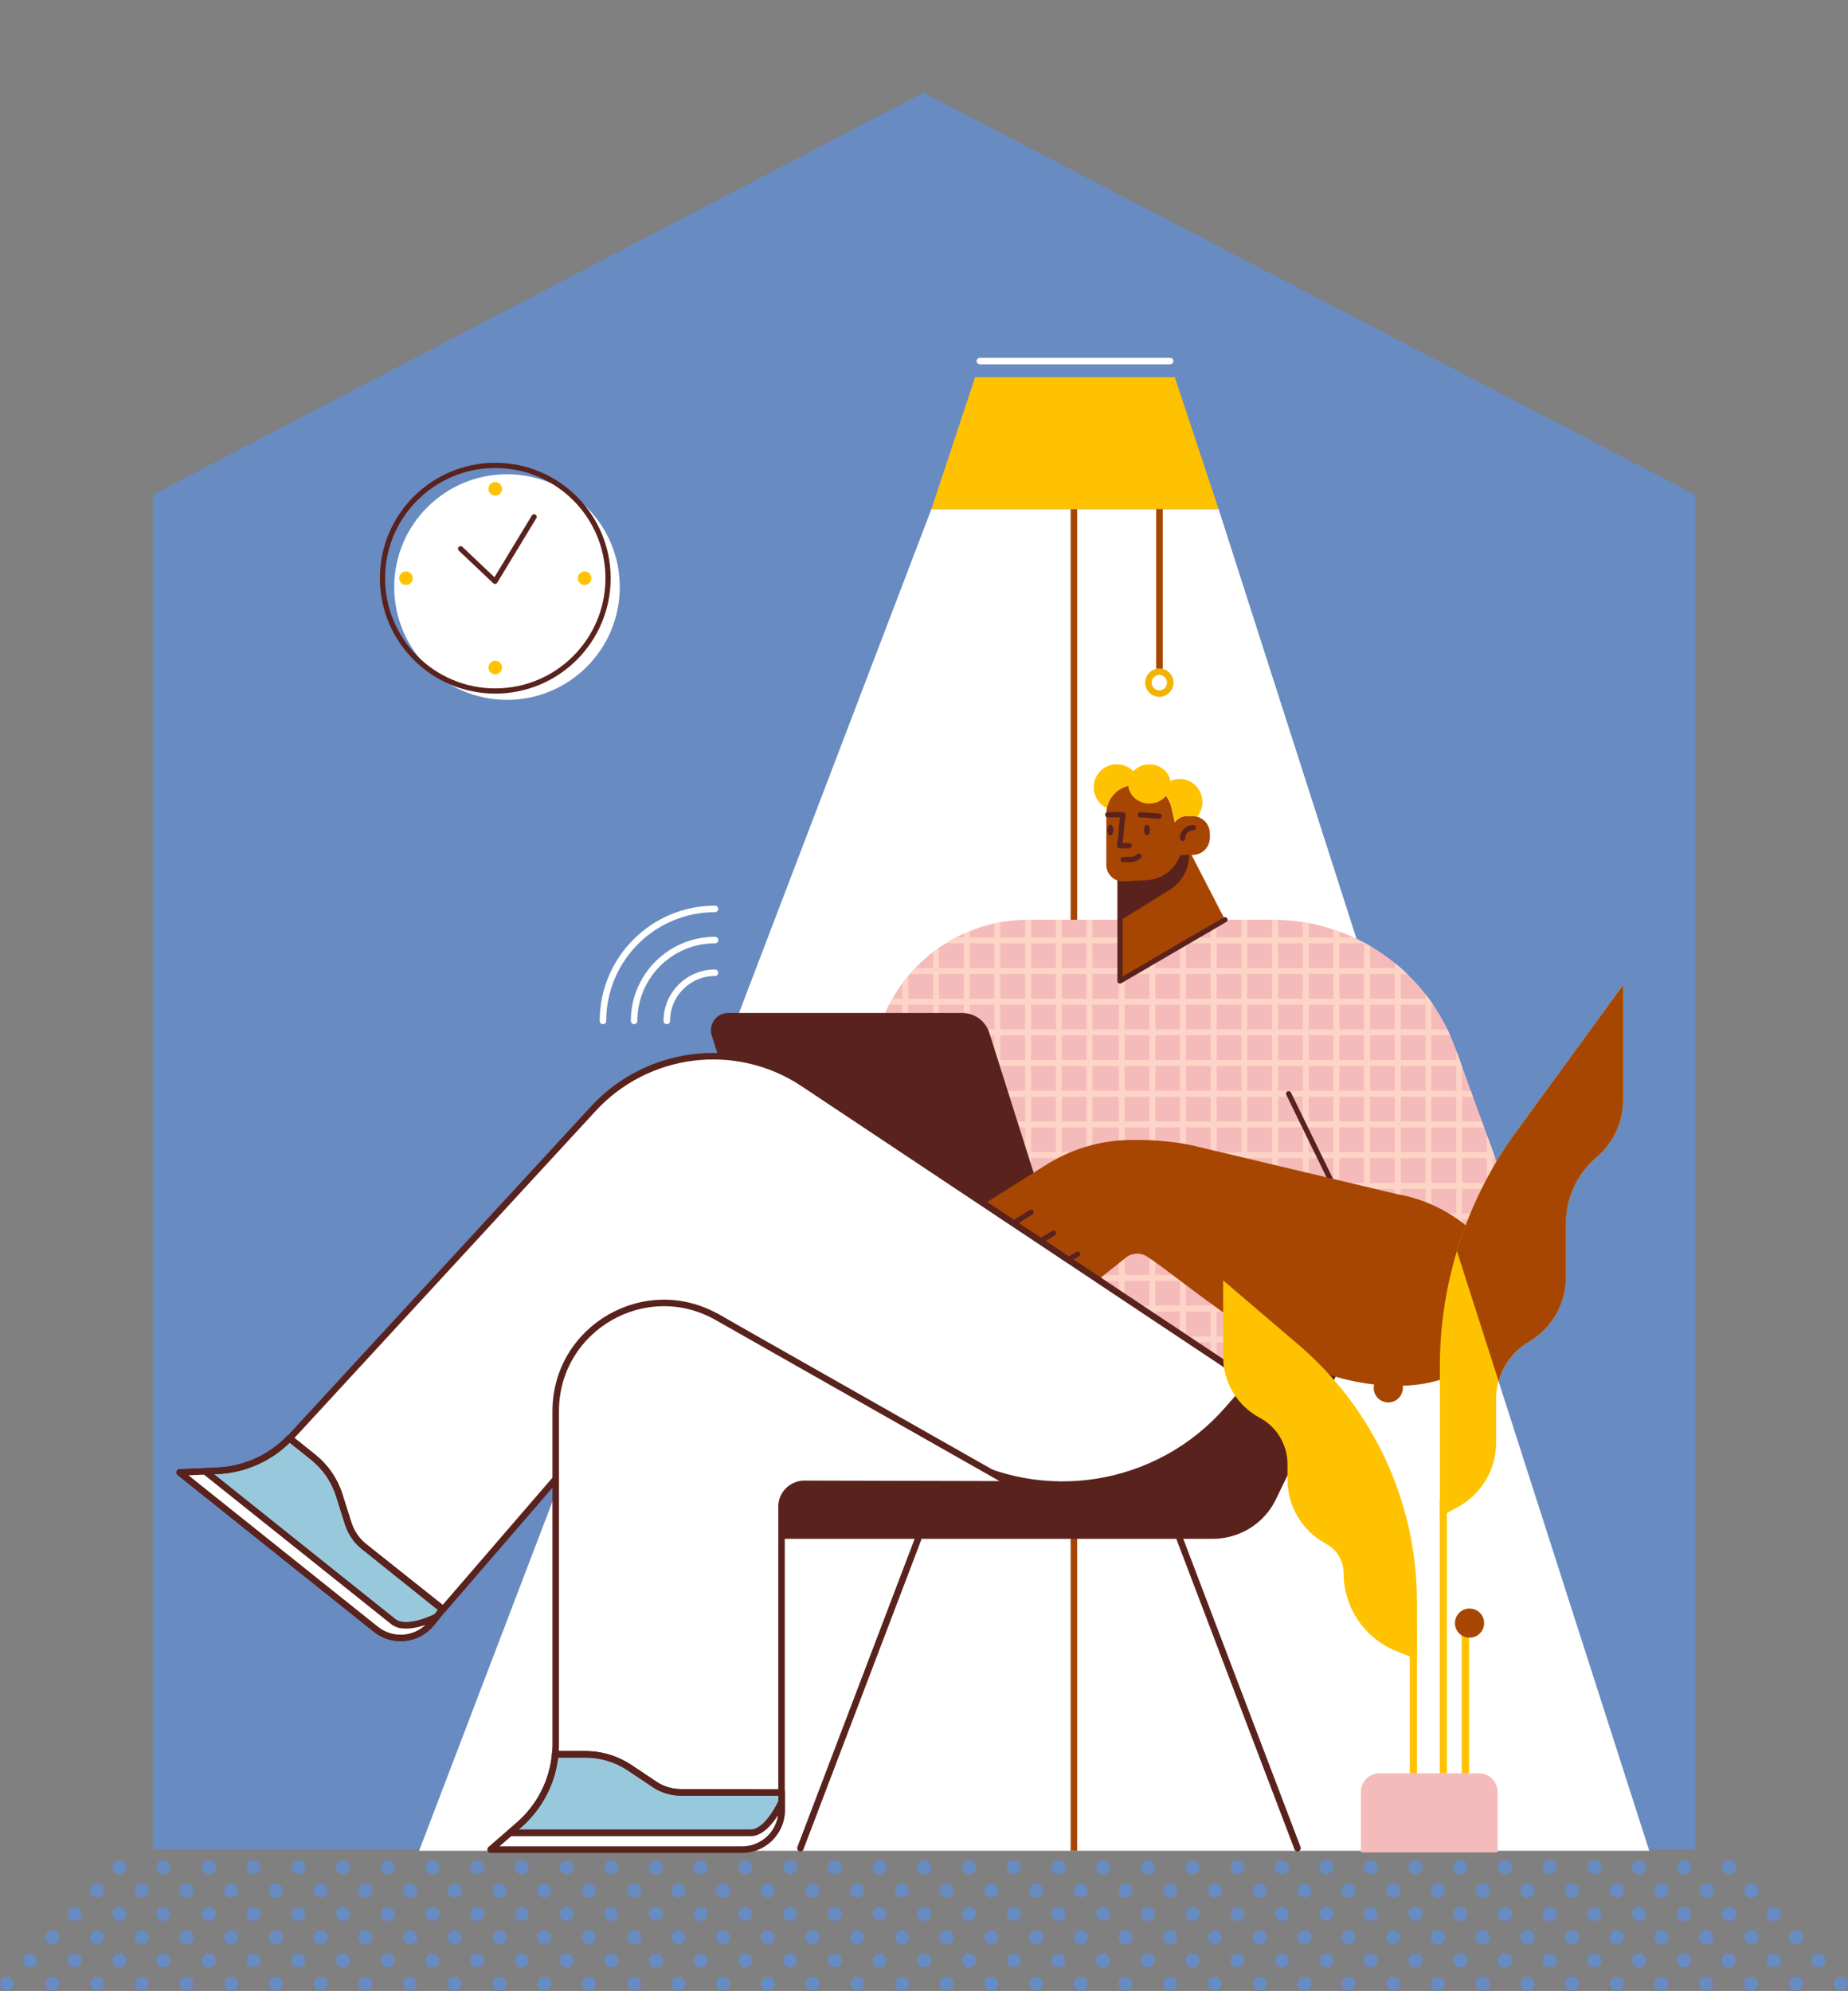 <?xml version="1.0" encoding="utf-8"?>
<!-- Generator: Adobe Illustrator 25.0.1, SVG Export Plug-In . SVG Version: 6.00 Build 0)  -->
<svg version="1.1" id="Capa_1" xmlns="http://www.w3.org/2000/svg" xmlns:xlink="http://www.w3.org/1999/xlink" x="0px" y="0px"
	 viewBox="0 0 1419 1528.5" style="enable-background:new 0 0 1419 1528.5;" xml:space="preserve">
<rect x="0" y="0" width="1419" height="1528.5" fill="#808080" stroke="none"/>
<style type="text/css">
	.st0{fill:#688BC1;}
	.st1{fill:#FFFFFF;}
	.st2{fill:none;stroke:#A74602;stroke-width:5;stroke-miterlimit:10;}
	.st3{fill:#FFC200;}
	.st4{fill:none;stroke:#FFFFFF;stroke-width:5;stroke-linecap:round;stroke-miterlimit:10;}
	.st5{fill:none;stroke:#F3B304;stroke-width:5;stroke-linecap:round;stroke-miterlimit:10;}
	.st6{fill:#59221D;}
	.st7{fill:none;stroke:#59221D;stroke-width:5;stroke-linecap:round;stroke-linejoin:round;}
	.st8{fill:#F5BBBB;}
	.st9{fill:#FED4C7;}
	.st10{fill:none;stroke:#59221D;stroke-width:4;stroke-linecap:round;stroke-linejoin:round;}
	.st11{fill:#A74602;}
	.st12{fill:#FFFFFF;stroke:#59221D;stroke-width:5;stroke-linejoin:round;}
	.st13{fill:#98C8DB;}
</style>
<g id="Layer_2">
	<g id="Слой_1">
		<g id="CHARACTER">
			<g id="PATTERN-2">
				<circle class="st0" cx="297.7" cy="1433.6" r="5.4"/>
				<circle class="st0" cx="332.1" cy="1433.6" r="5.4"/>
				<circle class="st0" cx="366.4" cy="1433.6" r="5.4"/>
				<circle class="st0" cx="400.7" cy="1433.6" r="5.4"/>
				<circle class="st0" cx="435.1" cy="1433.6" r="5.4"/>
				<circle class="st0" cx="469.4" cy="1433.6" r="5.4"/>
				<circle class="st0" cx="503.7" cy="1433.6" r="5.4"/>
				<circle class="st0" cx="91.7" cy="1433.6" r="5.4"/>
				
					<ellipse transform="matrix(3.327802e-02 -0.999 0.999 3.327802e-02 -1310.999 1511.823)" class="st0" cx="126" cy="1433.6" rx="5.4" ry="5.4"/>
				<circle class="st0" cx="160.4" cy="1433.6" r="5.4"/>
				<circle class="st0" cx="194.7" cy="1433.6" r="5.4"/>
				<circle class="st0" cx="229.1" cy="1433.6" r="5.4"/>
				<circle class="st0" cx="263.4" cy="1433.6" r="5.4"/>
				<circle class="st0" cx="280.6" cy="1451.5" r="5.4"/>
				<circle class="st0" cx="314.9" cy="1451.5" r="5.4"/>
				<circle class="st0" cx="349.2" cy="1451.5" r="5.4"/>
				<circle class="st0" cx="383.6" cy="1451.5" r="5.4"/>
				<circle class="st0" cx="417.9" cy="1451.5" r="5.4"/>
				<circle class="st0" cx="452.2" cy="1451.5" r="5.4"/>
				
					<ellipse transform="matrix(0.924 -0.383 0.383 0.924 -518.439 296.725)" class="st0" cx="486.6" cy="1451.5" rx="5.4" ry="5.4"/>
				<circle class="st0" cx="74.5" cy="1451.5" r="5.4"/>
				<circle class="st0" cx="108.9" cy="1451.5" r="5.4"/>
				<circle class="st0" cx="143.2" cy="1451.5" r="5.4"/>
				<circle class="st0" cx="177.5" cy="1451.5" r="5.4"/>
				<circle class="st0" cx="211.9" cy="1451.5" r="5.4"/>
				<circle class="st0" cx="246.2" cy="1451.5" r="5.4"/>
				<circle class="st0" cx="297.7" cy="1469.4" r="5.4"/>
				<circle class="st0" cx="332.1" cy="1469.4" r="5.4"/>
				<circle class="st0" cx="366.4" cy="1469.4" r="5.4"/>
				<circle class="st0" cx="400.7" cy="1469.4" r="5.4"/>
				<circle class="st0" cx="435.1" cy="1469.4" r="5.4"/>
				<circle class="st0" cx="469.4" cy="1469.4" r="5.4"/>
				<circle class="st0" cx="503.7" cy="1469.4" r="5.4"/>
				<circle class="st0" cx="57.4" cy="1469.4" r="5.4"/>
				<circle class="st0" cx="91.7" cy="1469.4" r="5.4"/>
				
					<ellipse transform="matrix(3.327802e-02 -0.999 0.999 3.327802e-02 -1346.779 1546.431)" class="st0" cx="126" cy="1469.4" rx="5.4" ry="5.4"/>
				<circle class="st0" cx="160.4" cy="1469.4" r="5.4"/>
				<circle class="st0" cx="194.7" cy="1469.4" r="5.4"/>
				<circle class="st0" cx="229.1" cy="1469.4" r="5.4"/>
				<circle class="st0" cx="263.4" cy="1469.4" r="5.4"/>
				<circle class="st0" cx="280.6" cy="1487.3" r="5.4"/>
				<circle class="st0" cx="314.9" cy="1487.3" r="5.4"/>
				<circle class="st0" cx="349.2" cy="1487.3" r="5.4"/>
				<circle class="st0" cx="383.6" cy="1487.3" r="5.4"/>
				<circle class="st0" cx="417.9" cy="1487.3" r="5.4"/>
				<circle class="st0" cx="452.2" cy="1487.3" r="5.4"/>
				
					<ellipse transform="matrix(0.924 -0.383 0.383 0.924 -532.139 299.45)" class="st0" cx="486.6" cy="1487.3" rx="5.4" ry="5.4"/>
				<circle class="st0" cx="74.5" cy="1487.3" r="5.4"/>
				<circle class="st0" cx="40.2" cy="1487.3" r="5.4"/>
				<circle class="st0" cx="108.9" cy="1487.3" r="5.4"/>
				<circle class="st0" cx="143.2" cy="1487.3" r="5.4"/>
				<circle class="st0" cx="177.5" cy="1487.3" r="5.4"/>
				<circle class="st0" cx="211.9" cy="1487.3" r="5.4"/>
				<circle class="st0" cx="246.2" cy="1487.3" r="5.4"/>
				<circle class="st0" cx="297.7" cy="1505.1" r="5.4"/>
				<circle class="st0" cx="332.1" cy="1505.1" r="5.4"/>
				<circle class="st0" cx="366.4" cy="1505.1" r="5.4"/>
				<circle class="st0" cx="400.7" cy="1505.1" r="5.4"/>
				<circle class="st0" cx="435.1" cy="1505.1" r="5.4"/>
				<circle class="st0" cx="469.4" cy="1505.1" r="5.4"/>
				<circle class="st0" cx="503.7" cy="1505.1" r="5.4"/>
				<circle class="st0" cx="91.7" cy="1505.1" r="5.4"/>
				<circle class="st0" cx="57.4" cy="1505.1" r="5.4"/>
				<circle class="st0" cx="23" cy="1505.1" r="5.4"/>
				
					<ellipse transform="matrix(3.327802e-02 -0.999 0.999 3.327802e-02 -1382.459 1580.944)" class="st0" cx="126" cy="1505.1" rx="5.4" ry="5.4"/>
				<circle class="st0" cx="160.4" cy="1505.1" r="5.4"/>
				<circle class="st0" cx="194.7" cy="1505.1" r="5.4"/>
				<circle class="st0" cx="229.1" cy="1505.1" r="5.4"/>
				<circle class="st0" cx="263.4" cy="1505.1" r="5.4"/>
				<circle class="st0" cx="280.6" cy="1523" r="5.4"/>
				<circle class="st0" cx="314.9" cy="1523" r="5.4"/>
				<circle class="st0" cx="349.2" cy="1523" r="5.4"/>
				<circle class="st0" cx="383.6" cy="1523" r="5.4"/>
				<circle class="st0" cx="417.9" cy="1523" r="5.4"/>
				<circle class="st0" cx="452.2" cy="1523" r="5.4"/>
				
					<ellipse transform="matrix(0.924 -0.383 0.383 0.924 -545.802 302.168)" class="st0" cx="486.6" cy="1523" rx="5.4" ry="5.4"/>
				<circle class="st0" cx="108.9" cy="1523" r="5.4"/>
				<circle class="st0" cx="74.5" cy="1523" r="5.4"/>
				<circle class="st0" cx="40.2" cy="1523" r="5.4"/>
				
					<ellipse transform="matrix(1 -1.020299e-02 1.020299e-02 1 -15.538 0.134)" class="st0" cx="5.4" cy="1522.9" rx="5.4" ry="5.4"/>
				<circle class="st0" cx="143.2" cy="1523" r="5.4"/>
				<circle class="st0" cx="177.5" cy="1523" r="5.4"/>
				<circle class="st0" cx="211.9" cy="1523" r="5.4"/>
				<circle class="st0" cx="246.2" cy="1523" r="5.4"/>
				<circle class="st0" cx="812.7" cy="1433.6" r="5.4"/>
				<circle class="st0" cx="847.1" cy="1433.6" r="5.4"/>
				<circle class="st0" cx="881.4" cy="1433.6" r="5.4"/>
				<circle class="st0" cx="915.8" cy="1433.6" r="5.4"/>
				<circle class="st0" cx="950.1" cy="1433.6" r="5.4"/>
				<circle class="st0" cx="984.4" cy="1433.6" r="5.4"/>
				
					<ellipse transform="matrix(0.16 -0.987 0.987 0.16 -559.483 2209.607)" class="st0" cx="1018.8" cy="1433.6" rx="5.4" ry="5.4"/>
				<circle class="st0" cx="572.4" cy="1433.6" r="5.4"/>
				<circle class="st0" cx="538" cy="1433.6" r="5.4"/>
				<circle class="st0" cx="606.7" cy="1433.6" r="5.4"/>
				<circle class="st0" cx="641.1" cy="1433.6" r="5.4"/>
				<circle class="st0" cx="675.4" cy="1433.6" r="5.4"/>
				<circle class="st0" cx="709.7" cy="1433.6" r="5.4"/>
				<circle class="st0" cx="744.1" cy="1433.6" r="5.4"/>
				<circle class="st0" cx="778.4" cy="1433.6" r="5.4"/>
				<circle class="st0" cx="795.6" cy="1451.5" r="5.4"/>
				<circle class="st0" cx="829.9" cy="1451.5" r="5.4"/>
				<circle class="st0" cx="864.2" cy="1451.5" r="5.4"/>
				<circle class="st0" cx="898.6" cy="1451.5" r="5.4"/>
				<circle class="st0" cx="932.9" cy="1451.5" r="5.4"/>
				<circle class="st0" cx="967.3" cy="1451.5" r="5.4"/>
				<circle class="st0" cx="1001.6" cy="1451.5" r="5.4"/>
				<circle class="st0" cx="555.2" cy="1451.5" r="5.4"/>
				<circle class="st0" cx="520.9" cy="1451.5" r="5.4"/>
				<circle class="st0" cx="589.6" cy="1451.5" r="5.4"/>
				<circle class="st0" cx="623.9" cy="1451.5" r="5.4"/>
				<circle class="st0" cx="658.2" cy="1451.5" r="5.4"/>
				<circle class="st0" cx="692.6" cy="1451.5" r="5.4"/>
				<circle class="st0" cx="726.9" cy="1451.5" r="5.4"/>
				<circle class="st0" cx="761.2" cy="1451.5" r="5.4"/>
				<circle class="st0" cx="812.7" cy="1469.4" r="5.4"/>
				<circle class="st0" cx="847.1" cy="1469.4" r="5.4"/>
				<circle class="st0" cx="881.4" cy="1469.4" r="5.4"/>
				<circle class="st0" cx="915.8" cy="1469.4" r="5.4"/>
				<circle class="st0" cx="950.1" cy="1469.4" r="5.4"/>
				<circle class="st0" cx="984.4" cy="1469.4" r="5.4"/>
				
					<ellipse transform="matrix(0.16 -0.987 0.987 0.16 -594.82 2239.672)" class="st0" cx="1018.8" cy="1469.4" rx="5.4" ry="5.4"/>
				<circle class="st0" cx="572.4" cy="1469.4" r="5.4"/>
				<circle class="st0" cx="538" cy="1469.4" r="5.4"/>
				<circle class="st0" cx="606.7" cy="1469.4" r="5.4"/>
				<circle class="st0" cx="641.1" cy="1469.4" r="5.4"/>
				<circle class="st0" cx="675.4" cy="1469.4" r="5.4"/>
				<circle class="st0" cx="709.7" cy="1469.4" r="5.4"/>
				<circle class="st0" cx="744.1" cy="1469.4" r="5.4"/>
				<circle class="st0" cx="778.4" cy="1469.4" r="5.4"/>
				<circle class="st0" cx="795.6" cy="1487.3" r="5.4"/>
				<circle class="st0" cx="829.9" cy="1487.3" r="5.4"/>
				<circle class="st0" cx="864.2" cy="1487.3" r="5.4"/>
				<circle class="st0" cx="898.6" cy="1487.3" r="5.4"/>
				<circle class="st0" cx="932.9" cy="1487.3" r="5.4"/>
				<circle class="st0" cx="967.3" cy="1487.3" r="5.4"/>
				<circle class="st0" cx="1001.6" cy="1487.3" r="5.4"/>
				<circle class="st0" cx="555.2" cy="1487.3" r="5.4"/>
				<circle class="st0" cx="520.9" cy="1487.3" r="5.4"/>
				<circle class="st0" cx="589.6" cy="1487.3" r="5.4"/>
				<circle class="st0" cx="623.9" cy="1487.3" r="5.4"/>
				<circle class="st0" cx="658.2" cy="1487.3" r="5.4"/>
				<circle class="st0" cx="692.6" cy="1487.3" r="5.4"/>
				<circle class="st0" cx="726.9" cy="1487.3" r="5.4"/>
				<circle class="st0" cx="761.2" cy="1487.3" r="5.4"/>
				<circle class="st0" cx="812.7" cy="1505.1" r="5.4"/>
				<circle class="st0" cx="847.1" cy="1505.1" r="5.4"/>
				<circle class="st0" cx="881.4" cy="1505.1" r="5.4"/>
				<circle class="st0" cx="915.8" cy="1505.1" r="5.4"/>
				<circle class="st0" cx="950.1" cy="1505.1" r="5.4"/>
				<circle class="st0" cx="984.4" cy="1505.1" r="5.4"/>
				
					<ellipse transform="matrix(0.16 -0.987 0.987 0.16 -630.059 2269.654)" class="st0" cx="1018.8" cy="1505.1" rx="5.4" ry="5.4"/>
				<circle class="st0" cx="572.4" cy="1505.1" r="5.4"/>
				<circle class="st0" cx="538" cy="1505.1" r="5.4"/>
				<circle class="st0" cx="606.7" cy="1505.1" r="5.4"/>
				<circle class="st0" cx="641.1" cy="1505.1" r="5.4"/>
				<circle class="st0" cx="675.4" cy="1505.1" r="5.4"/>
				<circle class="st0" cx="709.7" cy="1505.1" r="5.4"/>
				<circle class="st0" cx="744.1" cy="1505.1" r="5.4"/>
				<circle class="st0" cx="778.4" cy="1505.1" r="5.4"/>
				<circle class="st0" cx="795.6" cy="1523" r="5.4"/>
				<circle class="st0" cx="829.9" cy="1523" r="5.4"/>
				<circle class="st0" cx="864.2" cy="1523" r="5.4"/>
				<circle class="st0" cx="898.6" cy="1523" r="5.4"/>
				<circle class="st0" cx="932.9" cy="1523" r="5.4"/>
				<circle class="st0" cx="967.3" cy="1523" r="5.4"/>
				<circle class="st0" cx="1001.6" cy="1523" r="5.4"/>
				<circle class="st0" cx="555.2" cy="1523" r="5.4"/>
				<circle class="st0" cx="520.9" cy="1523" r="5.4"/>
				<circle class="st0" cx="589.6" cy="1523" r="5.4"/>
				<circle class="st0" cx="623.9" cy="1523" r="5.4"/>
				<circle class="st0" cx="658.2" cy="1523" r="5.4"/>
				<circle class="st0" cx="692.6" cy="1523" r="5.4"/>
				<circle class="st0" cx="726.9" cy="1523" r="5.4"/>
				<circle class="st0" cx="761.2" cy="1523" r="5.4"/>
				<circle class="st0" cx="1052.6" cy="1433.6" r="5.4"/>
				<path class="st0" d="M1087,1428.1c3,0,5.5,2.4,5.5,5.4s-2.4,5.4-5.5,5.4s-5.4-2.4-5.4-5.4S1083.9,1428.1,1087,1428.1z"/>
				<circle class="st0" cx="1121.3" cy="1433.6" r="5.5"/>
				<circle class="st0" cx="1155.6" cy="1433.6" r="5.5"/>
				<circle class="st0" cx="1190" cy="1433.6" r="5.5"/>
				<circle class="st0" cx="1224.3" cy="1433.6" r="5.5"/>
				<circle class="st0" cx="1258.6" cy="1433.6" r="5.5"/>
				<circle class="st0" cx="1275.8" cy="1451.5" r="5.5"/>
				<circle class="st0" cx="1035.5" cy="1451.5" r="5.4"/>
				<circle class="st0" cx="1069.8" cy="1451.5" r="5.4"/>
				<circle class="st0" cx="1104.1" cy="1451.5" r="5.5"/>
				<circle class="st0" cx="1138.5" cy="1451.5" r="5.5"/>
				<circle class="st0" cx="1172.8" cy="1451.5" r="5.5"/>
				<circle class="st0" cx="1207.1" cy="1451.5" r="5.5"/>
				<circle class="st0" cx="1241.5" cy="1451.5" r="5.5"/>
				<circle class="st0" cx="1293" cy="1469.4" r="5.5"/>
				<circle class="st0" cx="1052.6" cy="1469.4" r="5.4"/>
				<path class="st0" d="M1087,1463.9c3,0,5.5,2.4,5.5,5.4s-2.4,5.4-5.5,5.4s-5.4-2.4-5.4-5.4S1083.9,1463.9,1087,1463.9z"/>
				<circle class="st0" cx="1121.3" cy="1469.4" r="5.5"/>
				<circle class="st0" cx="1155.6" cy="1469.4" r="5.5"/>
				<circle class="st0" cx="1190" cy="1469.4" r="5.5"/>
				<circle class="st0" cx="1224.3" cy="1469.4" r="5.5"/>
				<circle class="st0" cx="1258.6" cy="1469.4" r="5.5"/>
				<circle class="st0" cx="1275.8" cy="1487.3" r="5.5"/>
				<circle class="st0" cx="1310.1" cy="1487.3" r="5.5"/>
				<circle class="st0" cx="1035.5" cy="1487.3" r="5.4"/>
				<circle class="st0" cx="1069.8" cy="1487.3" r="5.4"/>
				<circle class="st0" cx="1104.1" cy="1487.3" r="5.5"/>
				<circle class="st0" cx="1138.5" cy="1487.3" r="5.5"/>
				<circle class="st0" cx="1172.8" cy="1487.3" r="5.5"/>
				<circle class="st0" cx="1207.1" cy="1487.3" r="5.5"/>
				<circle class="st0" cx="1241.5" cy="1487.3" r="5.5"/>
				<circle class="st0" cx="1293" cy="1505.1" r="5.5"/>
				<circle class="st0" cx="1327.3" cy="1505.1" r="5.5"/>
				<circle class="st0" cx="1052.6" cy="1505.1" r="5.4"/>
				<path class="st0" d="M1087,1499.7c3,0,5.5,2.4,5.5,5.4s-2.4,5.4-5.5,5.4s-5.4-2.4-5.4-5.4S1083.9,1499.7,1087,1499.7z"/>
				<circle class="st0" cx="1121.3" cy="1505.1" r="5.5"/>
				<circle class="st0" cx="1155.6" cy="1505.1" r="5.5"/>
				<circle class="st0" cx="1190" cy="1505.1" r="5.5"/>
				<circle class="st0" cx="1224.3" cy="1505.1" r="5.5"/>
				<circle class="st0" cx="1258.6" cy="1505.1" r="5.5"/>
				<circle class="st0" cx="1275.8" cy="1523" r="5.5"/>
				<circle class="st0" cx="1310.1" cy="1523" r="5.5"/>
				<circle class="st0" cx="1344.5" cy="1523" r="5.5"/>
				<circle class="st0" cx="1035.5" cy="1523" r="5.4"/>
				<circle class="st0" cx="1069.8" cy="1523" r="5.4"/>
				<circle class="st0" cx="1104.1" cy="1523" r="5.5"/>
				<circle class="st0" cx="1138.5" cy="1523" r="5.5"/>
				<circle class="st0" cx="1172.8" cy="1523" r="5.5"/>
				<circle class="st0" cx="1207.1" cy="1523" r="5.5"/>
				<circle class="st0" cx="1241.5" cy="1523" r="5.5"/>
				<circle class="st0" cx="1293.3" cy="1433.6" r="5.5"/>
				<circle class="st0" cx="1327.7" cy="1433.6" r="5.5"/>
				<circle class="st0" cx="1344.8" cy="1451.5" r="5.5"/>
				<circle class="st0" cx="1310.5" cy="1451.5" r="5.5"/>
				<circle class="st0" cx="1362" cy="1469.4" r="5.5"/>
				<circle class="st0" cx="1327.7" cy="1469.4" r="5.5"/>
				<circle class="st0" cx="1344.8" cy="1487.3" r="5.5"/>
				<circle class="st0" cx="1379.2" cy="1487.3" r="5.5"/>
				<circle class="st0" cx="1362" cy="1505.1" r="5.5"/>
				<circle class="st0" cx="1396.3" cy="1505.1" r="5.5"/>
				<circle class="st0" cx="1379.2" cy="1523" r="5.5"/>
				<circle class="st0" cx="1413.5" cy="1523" r="5.5"/>
			</g>
			<polygon id="BACKGROUND-2" class="st0" points="117.4,379.8 709.1,71.1 1301.6,379.8 1301.6,1419.8 117.4,1419.8 			"/>
			<g id="LAMP">
				<polygon class="st1" points="935.7,390.8 1266.4,1420.9 321.8,1420.9 715.2,390.8 				"/>
				<line class="st2" x1="824.6" y1="390.8" x2="824.6" y2="1420.9"/>
				<polygon class="st3" points="935.7,390.8 715.2,390.8 748.8,289.5 902,289.5 				"/>
				<line class="st4" x1="752.4" y1="277.2" x2="898.5" y2="277.2"/>
				<line class="st2" x1="890.3" y1="390.8" x2="890.3" y2="516.3"/>
				<circle class="st5" cx="890.2" cy="524.1" r="8.4"/>
			</g>
			<g id="CHARACTER-2">
				<g id="CHAIR">
					<path class="st6" d="M978.7,1153.1c-9.4,17.5-27.7,28.3-47.5,28.3h-331v-42.3h59.6l83-188.8c8.9-20.2,28.9-33.3,51-33.3h210.8
						c41.1,0,68.1,43,50.2,80L978.7,1153.1z"/>
					<line class="st7" x1="905.9" y1="1181.4" x2="996.3" y2="1418.9"/>
					<line class="st7" x1="705" y1="1181.4" x2="614.6" y2="1418.9"/>
				</g>
				<g id="SHIRT">
					<path class="st8" d="M669.4,866.7v-40.4c0-66.4,53.8-120.2,120.2-120.2h187.6c62.7,0,118.6,39.2,140.1,98.1l44.2,121.5
						c14.6,40.2,2.8,81.6-24.1,108.6c-25.6,25.7-63.7,34.3-98.3,23.4l-57.6-26.3l-20.2,29.7L669.4,866.7z"/>
					<path class="st9" d="M1048.3,724.2h-322c2.6-1.6,5.2-3.1,7.9-4.5h305.2c2.8,1.3,5.5,2.6,8.2,4.1
						C1047.8,723.9,1048,724,1048.3,724.2z"/>
					<path class="st9" d="M1080.5,747.7H698.7c1.3-1.5,2.7-3,4.1-4.5h372.9C1077.3,744.7,1078.9,746.2,1080.5,747.7z"/>
					<path class="st9" d="M1100.4,771.3H682.7l0.7-1.3c0.6-1.1,1.2-2.2,1.8-3.2h412c0.6,0.9,1.3,1.8,1.9,2.6
						C1099.6,770,1100,770.6,1100.4,771.3z"/>
					<path class="st9" d="M1113.5,794.8H673.6c0.4-1.5,0.8-3,1.3-4.5h436.5C1112.1,791.8,1112.8,793.3,1113.5,794.8z"/>
					<path class="st9" d="M1122.4,818.4H669.7c0.1-1.5,0.2-3,0.4-4.5h450.7L1122.4,818.4z"/>
					<polygon class="st9" points="1131,842 669.4,842 669.4,837.5 1129.4,837.5 					"/>
					<polygon class="st9" points="1139.6,865.5 669.4,865.5 669.4,861 1137.9,861 					"/>
					<polygon class="st9" points="1148.1,889.1 703,889.1 697.4,885.4 696.3,884.6 1146.5,884.6 					"/>
					<polygon class="st9" points="1156.7,912.7 738.4,912.7 731.6,908.2 1155.1,908.2 					"/>
					<path class="st9" d="M1164.7,936.2H773.8l-5.6-3.8l-1.1-0.7h396.4C1163.9,933.2,1164.3,934.7,1164.7,936.2z"/>
					<path class="st9" d="M1167.8,959.8H809.2l-6.7-4.5h365.2C1167.7,956.8,1167.7,958.3,1167.8,959.8z"/>
					<path class="st9" d="M1166.2,978.9c-0.3,1.5-0.6,3-0.9,4.5H844.5l-5.7-3.8l-1-0.7H1166.2z"/>
					<path class="st9" d="M1159.1,1002.4c-0.7,1.5-1.4,3-2.1,4.5H880l-6.7-4.5H1159.1z"/>
					<path class="st9" d="M1144.8,1026c-1,1.2-2,2.4-3,3.6l-0.8,0.9H915.3l-4.7-3.1l-2-1.4H1144.8z"/>
					<polygon class="st9" points="863.5,706.1 863.5,996 859,993 859,706.1 					"/>
					<polygon class="st9" points="887.1,706.1 887.1,1011.7 882.6,1008.7 882.6,706.1 					"/>
					<polygon class="st9" points="910.6,706.1 910.6,1027.3 908.6,1026 906.1,1024.4 906.1,706.1 					"/>
					<polygon class="st9" points="934.2,706.1 934.2,1043 929.7,1040 929.7,706.1 					"/>
					<polygon class="st9" points="957.7,706.1 957.7,1058.7 953.3,1055.7 953.3,706.1 					"/>
					<path class="st9" d="M981.3,706.2v325.4l-4.5,6.6v-332h0.4h2.2h1.7L981.3,706.2z"/>
					<path class="st9" d="M1004.9,708.7v338l-4.5-1.4V707.9C1001.9,708.2,1003.4,708.4,1004.9,708.7z"/>
					<path class="st9" d="M1028.4,715.2v339l-4.5-1.4V713.6C1025.5,714.1,1027,714.6,1028.4,715.2z"/>
					<path class="st9" d="M1052,726.2v334.5c-1.5-0.3-3-0.6-4.5-0.9V723.7c0.3,0.1,0.5,0.3,0.8,0.4
						C1049.5,724.8,1050.8,725.5,1052,726.2z"/>
					<path class="st9" d="M1075.6,743.2v318.9c-1.5,0.1-3,0.2-4.5,0.2V739.4C1072.6,740.6,1074.1,741.9,1075.6,743.2z"/>
					<path class="st9" d="M1099.1,769.4v288.1c-0.7,0.2-1.4,0.5-2.1,0.7l-1.7,0.5l-0.6,0.2V763.4c0.9,1.1,1.8,2.3,2.6,3.4
						C1097.9,767.7,1098.5,768.5,1099.1,769.4z"/>
					<path class="st9" d="M1122.7,819.1v227.1c-0.7,0.5-1.4,1-2.1,1.4s-1.4,0.8-2,1.2l-0.3,0.2V806.8l2.6,7.1l1.6,4.5L1122.7,819.1z
						"/>
					<path class="st9" d="M1146.3,883.9v140.2c-0.5,0.6-1,1.3-1.5,1.9c-1,1.2-2,2.4-3,3.6v-158L1146.3,883.9z"/>
					<path class="st9" d="M697.4,749.2v136.2l-1.2-0.8l-3.3-2.2V754.9C694.4,753,695.9,751.1,697.4,749.2z"/>
					<path class="st9" d="M721,727.6V901l-4.5-3V730.9C718,729.8,719.5,728.7,721,727.6z"/>
					<path class="st9" d="M744.6,714.9v201.9l-4.5-3v-197C741.6,716.1,743,715.5,744.6,714.9z"/>
					<path class="st9" d="M768.1,708v224.4l-1.1-0.7l-3.4-2.3V708.9C765.1,708.6,766.6,708.3,768.1,708z"/>
					<path class="st9" d="M791.7,706.1v242l-4.5-3v-239h2.4H791.7z"/>
					<polygon class="st9" points="815.3,706.1 815.3,963.8 810.8,960.9 810.8,706.1 					"/>
					<polygon class="st9" points="838.8,706.1 838.8,979.5 837.8,978.9 834.3,976.5 834.3,706.1 					"/>
					<line class="st10" x1="1025.7" y1="913.9" x2="989.5" y2="839.7"/>
				</g>
				<g id="LAPTOP">
					<path class="st6" d="M801.6,925.3H587.9l-41.4-130.4c-2.2-6.9,1.6-14.3,8.6-16.6c1.3-0.4,2.6-0.6,4-0.6h179.8
						c9.5,0,17.8,6.1,20.7,15.1L801.6,925.3z"/>
					<path class="st4" d="M512,783.8c0-20.4,16.6-37,37-37l0,0"/>
					<path class="st4" d="M486.9,783.8c0-34.3,27.8-62.1,62.2-62.1"/>
					<path class="st4" d="M463,783.8c0-47.5,38.5-86,86-86l0,0"/>
				</g>
				<g id="HAND">
					<path class="st11" d="M1135,1040.5c-30.2,36.1-97.5,21.7-116.4,14c-52.8-21.5-121.6-79.9-136.7-89c-4.8-3.8-11.5-4-16.6-0.6
						l-36.8,29.4c-9.5,6.7-19.1,7.1-27.9-0.6l-47.5-40.1l-10.1,5.3c-5.2,2.8-11.2,3.5-16.9,1.9c-4.8-1.6-7.5-6.8-5.9-11.7
						c0.7-2,2-3.8,3.9-4.9l77.4-48.8l0,0c20.1-13.1,43.6-20.2,67.6-20.2h5c13.5,0,27.1,1.3,40.3,3.9l158.9,37.8
						C1124,925.3,1186.6,978.9,1135,1040.5z"/>
					<line class="st10" x1="753.8" y1="953.8" x2="791.8" y2="930.7"/>
					<line class="st10" x1="773" y1="968.3" x2="809" y2="946.7"/>
					<line class="st10" x1="791.4" y1="984.4" x2="827.5" y2="962.8"/>
				</g>
				<g id="LEGS">
					<g id="LEGS-2">
						<path id="LEFT" class="st12" d="M961.2,1061l-18.9,21.6c-53.2,60.5-141.9,74.9-211.4,34.1l-179.7-105.2
							c-6.8-4-15.4-2.5-20.5,3.4l-190.4,220.6l-60.7-48.1c-5.7-4.5-9.9-10.7-12.1-17.6l-6.9-21.8c-3.6-11.5-10.6-21.7-20-29.2
							l-18.2-14.5l232.7-252.6c41.7-45.7,110.5-54.1,161.9-19.8L961.2,1061z"/>
						<path id="RIGHT" class="st12" d="M777,1139.6l-159.3-0.4c-9.7,0-17.6,7.8-17.6,17.5c0,0,0,0,0,0.1v219.4h-77.2
							c-7.3,0-14.4-2.2-20.4-6.2l-19-12.7c-10-6.7-21.8-10.3-33.9-10.3h-23.3c0.2-2.5,0.4-5,0.4-7.6v-255.9
							c0-64.2,69.6-104.1,125-71.7L777,1139.6z"/>
					</g>
					<g id="SHOES">
						<g id="RIGHT-2">
							<path class="st13" d="M600.2,1376.1v13.4c0,16.8-13.6,30.4-30.4,30.4h-193l21.7-18.9c15.9-13.8,25.9-33.3,27.8-54.2h23.3
								c12.1,0,23.9,3.6,33.9,10.3l19,12.7c6,4.1,13.2,6.2,20.4,6.2L600.2,1376.1z"/>
							<path class="st7" d="M600.2,1376.1v13.4c0,16.8-13.6,30.4-30.4,30.4h-193l21.7-18.9c15.9-13.8,25.9-33.3,27.8-54.2h23.3
								c12.1,0,23.9,3.6,33.9,10.3l19,12.7c6,4.1,13.2,6.2,20.4,6.2L600.2,1376.1z"/>
							<path class="st7" d="M600.2,1376.1v7.3c0,0-10.6,23.7-23.7,23.7H391.6l6.9-6c15.9-13.8,25.9-33.3,27.8-54.2h23.3
								c12.1,0,23.9,3.6,33.9,10.3l19,12.7c6,4.1,13.2,6.2,20.4,6.2H600.2z"/>
							<path class="st12" d="M600.2,1383.4v6.2c0,16.8-13.6,30.4-30.4,30.4h-193l14.8-12.8h184.9
								C589.6,1407.1,600.2,1383.4,600.2,1383.4z"/>
						</g>
						<g id="LEFT-2">
							<path class="st13" d="M339.8,1235.6l-8.4,10.5c-10.5,13.1-29.6,15.2-42.7,4.8l-150.8-120.5l28.7-1.2c21.1-0.9,41-9.8,55.6-25
								l18.2,14.5c9.4,7.6,16.4,17.7,20,29.2l6.9,21.8c2.2,6.9,6.4,13.1,12.1,17.6L339.8,1235.6z"/>
							<path class="st7" d="M339.8,1235.6l-8.4,10.5c-10.5,13.1-29.6,15.2-42.7,4.8l-150.8-120.5l28.7-1.2c21.1-0.9,41-9.8,55.6-25
								l18.2,14.5c9.4,7.6,16.4,17.7,20,29.2l6.9,21.8c2.2,6.9,6.4,13.1,12.1,17.6L339.8,1235.6z"/>
							<path class="st7" d="M339.8,1235.6l-4.5,5.7c0,0-23.1,11.9-33.3,3.7l-144.4-115.4l9.1-0.4c21.1-0.9,41-9.8,55.6-25l18.2,14.5
								c9.4,7.6,16.4,17.7,20,29.2l6.9,21.8c2.2,6.9,6.4,13.1,12.1,17.6L339.8,1235.6z"/>
							<path class="st12" d="M335.3,1241.3l-3.9,4.8c-10.5,13.1-29.6,15.2-42.7,4.8l-150.8-120.5l19.6-0.8L302,1245
								C312.2,1253.1,335.3,1241.3,335.3,1241.3z"/>
						</g>
					</g>
				</g>
				<g id="HEAD">
					<g id="NECK">
						<polygon class="st11" points="860,753.1 940.6,706.1 913.2,653 860,669.6 						"/>
						<polyline class="st10" points="860,670.1 860,753.1 940.6,706.1 						"/>
						<path class="st6" d="M860,706.8l38.1-23.6c9.3-5.8,15-15.9,15-26.9V653L860,669.6V706.8z"/>
					</g>
					<g id="HEAD-2">
						<path id="HEAD-3" class="st11" d="M929,639.9v3.2c0,7.3-5.9,13.3-13.3,13.3h-9.1l-1.8,3.5c-4.7,9.2-13.8,15.2-24.1,15.8
							l-17.6,1c-7.1,0.4-13.1-4.9-13.6-12c0-0.3,0-0.5,0-0.8v-39.3c0-12.1,9.8-21.9,21.9-21.9l0,0h6.7c10.2,0,19,7,21.3,16.9
							l2.7,11.8c2-3,5.4-4.9,9-4.9h4.6C923.1,626.6,929,632.5,929,639.9C929,639.8,929,639.9,929,639.9z"/>
						<g id="FACE">
							<polyline class="st10" points="850.6,625.5 862.2,625.5 859.8,649.3 867.1,649.3 							"/>
							<line class="st10" x1="875.6" y1="625.5" x2="890" y2="626.6"/>
							<path class="st10" d="M916.3,635.4c-4.6,0-8.3,3.7-8.3,8.3l0,0"/>
							<ellipse class="st6" cx="880.7" cy="637.3" rx="2.3" ry="4.1"/>
							<ellipse class="st6" cx="852.6" cy="637.3" rx="2.3" ry="4.1"/>
							<path class="st10" d="M862.3,659.9h5.5c2.5,0,4.9-0.9,6.7-2.5"/>
						</g>
					</g>
					<path id="HAIR" class="st3" d="M923.3,615.7c0,4.1-1.4,8.1-4.1,11.3c-1.1-0.3-2.3-0.5-3.4-0.5h-4.6c-3.6,0-7,1.8-9,4.9
						l-2.7-11.8c-0.7-3.1-2.1-6-4.1-8.6c-1.9,2.3-4.4,4-7.3,5c-1.8,0.6-3.7,0.9-5.6,0.9c-3.6,0-7.1-1.1-10-3.2
						c-3.5-2.4-5.7-6.3-6.2-10.5c-8.3,2-14.7,8.7-16.3,17.2c-8.8-4.1-12.6-14.6-8.5-23.5c4.1-8.8,14.6-12.6,23.5-8.5
						c1.9,0.9,3.7,2.1,5.2,3.7c3.2-3.4,7.7-5.4,12.4-5.3c8.1,0,14.9,5.5,16.1,12.8c2.3-1,4.7-1.6,7.2-1.6
						C915.4,598.1,923.3,606,923.3,615.7z"/>
				</g>
			</g>
			<g id="PLANT">
				<path class="st8" d="M1059.3,1361.4h76.3c7.9,0,14.4,6.4,14.4,14.4v46.3l0,0h-105l0,0v-46.3
					C1044.9,1367.8,1051.3,1361.4,1059.3,1361.4L1059.3,1361.4z"/>
				<path class="st3" d="M1246.3,756.4v87.9c0,17-7.5,33.1-20.4,44.1l0,0c-14.9,12.6-23.5,31.2-23.5,50.7v41.2
					c0,20.5-10.8,39.4-28.5,49.8l0,0c-15.5,9.2-25.1,25.9-25.1,43.9v33.6c0,20.6-11.3,39.6-29.4,49.4l-13.8,7.5V1049
					c0-64.8,20.6-127.8,58.7-180.2L1246.3,756.4z"/>
				<path class="st11" d="M1246.3,756.4v87.9c0,17-7.5,33.1-20.4,44.1c-14.9,12.6-23.5,31.2-23.5,50.7v41.2
					c0,20.5-10.8,39.4-28.5,49.8c-7.6,4.5-14,10.9-18.4,18.6c-2.1,3.7-3.7,7.6-4.8,11.6l-32-99.8c9.9-32.9,25.4-64,45.7-91.8
					L1246.3,756.4z"/>
				<path class="st3" d="M1088,1273.9v-44.2c0-76.1-33.4-148.4-91.4-197.7l-57.4-49v58.7c0,19.5,10.8,37.5,28,46.7l0,0
					c13.2,7,21.4,20.8,21.4,35.7v11.8c0,20.6,11.4,39.6,29.6,49.3l0,0c8.3,4.4,13.5,13.1,13.5,22.5l0,0c0,26.5,16.2,50.3,40.8,60
					L1088,1273.9z"/>
				<path class="st3" d="M1105.5,1361.4v-208.1c-0.1-1.5,1.1-2.8,2.6-2.9s2.8,1.1,2.9,2.6c0,0.1,0,0.2,0,0.3v208.1H1105.5z"/>
				<path class="st3" d="M1082.5,1361.4v-109.9c-0.1-1.5,1.1-2.8,2.6-2.9s2.8,1.1,2.9,2.6c0,0.1,0,0.2,0,0.3v109.9H1082.5z"/>
				<path class="st3" d="M1122.4,1361.4V1255c0-1.5,1.2-2.8,2.8-2.8s2.8,1.2,2.8,2.8v106.4H1122.4z"/>
				<circle class="st11" cx="1128.4" cy="1246.1" r="11.2"/>
				<circle class="st11" cx="1066" cy="1065.5" r="11.2"/>
			</g>
			<g id="CLOCK">
				<circle class="st1" cx="389.3" cy="450.7" r="86.6"/>
				<circle class="st10" cx="380.3" cy="443.9" r="86.6"/>
				<circle class="st3" cx="380.3" cy="375.3" r="5.2"/>
				<circle class="st3" cx="380.3" cy="512.5" r="5.2"/>
				<circle class="st3" cx="311.7" cy="443.9" r="5.2"/>
				<circle class="st3" cx="448.9" cy="443.9" r="5.2"/>
				<polyline class="st10" points="353.7,421.3 380.1,446.3 410.1,396.8 				"/>
			</g>
		</g>
	</g>
</g>
</svg>
